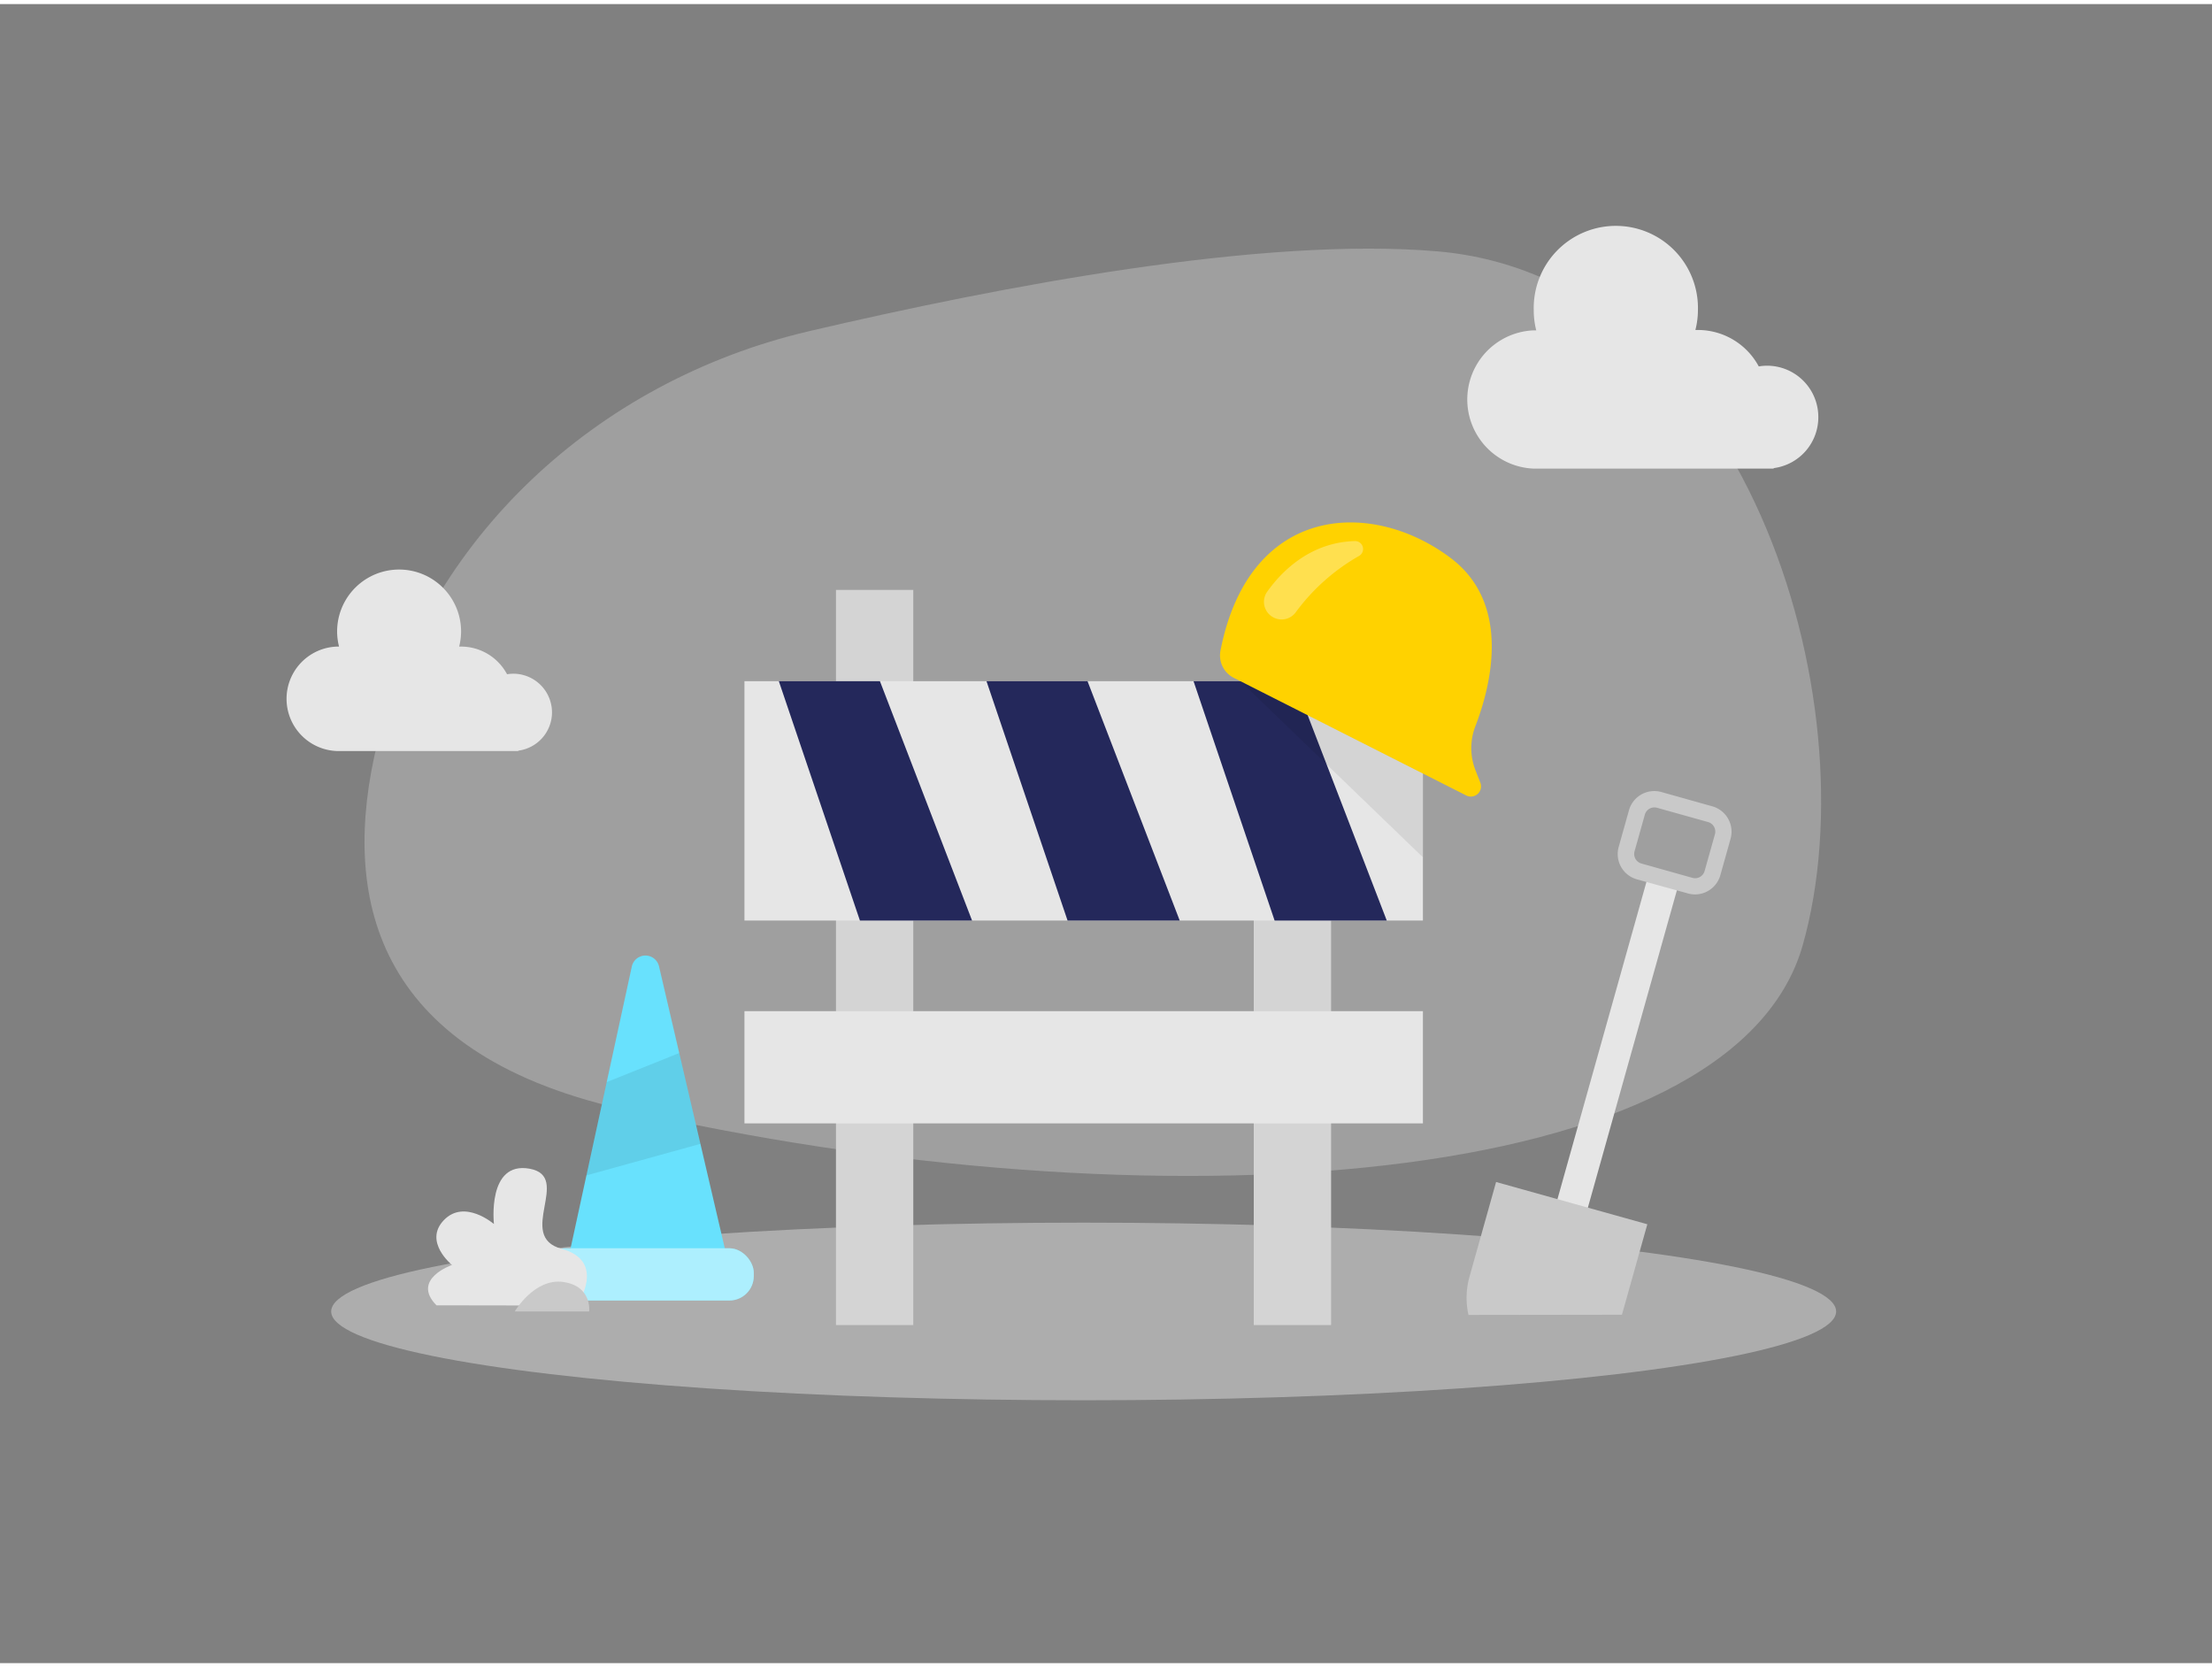 <svg id="Layer_1" data-name="Layer 1" xmlns="http://www.w3.org/2000/svg" viewBox="0 0 400 300" width="406" height="306" class="illustration styles_illustrationTablet__1DWOa"><rect x="0" y="0" width="400" height="300" fill="#808080" stroke="none"/><path d="M146.21,59.17c-38.59,9.07-69.08,37.73-78,74.57-6.65,27.42-.81,55.7,43.95,66C208.91,222,313.44,214.61,326,170.15S315.25,49.43,259.91,44.71C228.4,42,181.1,51,146.21,59.17Z" fill="#e6e6e6" class="fill-paper" opacity="0.3"></path><ellipse cx="195.96" cy="236.41" rx="136.07" ry="16.06" fill="#e6e6e6" class="fill-paper" opacity="0.45"></ellipse><rect x="287.66" y="155.92" width="5.71" height="78.11" transform="translate(63.48 -71.24) rotate(15.67)" fill="#e6e6e6"></rect><path d="M306.52,161a4.76,4.76,0,0,1-1.28-.18L296,158.27a4.75,4.75,0,0,1-3.29-5.86l1.86-6.63a4.76,4.76,0,0,1,5.86-3.3l9.22,2.59a4.76,4.76,0,0,1,3.29,5.87l-1.86,6.63A4.77,4.77,0,0,1,306.52,161Zm-.48-3a1.79,1.79,0,0,0,2.21-1.24l1.86-6.63a1.79,1.79,0,0,0-1.24-2.22l-9.22-2.58a1.79,1.79,0,0,0-2.21,1.24l-1.86,6.63a1.79,1.79,0,0,0,1.24,2.21Z" fill="#c9c9c9"></path><path d="M293.3,237l4.59-16.36L270.54,213l-4.8,17.1a14.11,14.11,0,0,0-.19,6.94Z" fill="#c9c9c9"></path><rect x="151.17" y="105.94" width="13.98" height="132.92" fill="#e6e6e6"></rect><rect x="226.72" y="105.94" width="13.98" height="132.92" fill="#e6e6e6"></rect><rect x="151.17" y="105.94" width="13.98" height="132.92" opacity="0.08"></rect><rect x="226.72" y="105.94" width="13.98" height="132.92" opacity="0.08"></rect><rect x="134.62" y="122.44" width="122.69" height="43.28" fill="#e6e6e6"></rect><polygon points="140.84 122.44 155.5 165.72 175.78 165.72 159.12 122.44 140.84 122.44" fill="#24285b"></polygon><polygon points="178.39 122.44 193.05 165.72 213.33 165.72 196.66 122.44 178.39 122.44" fill="#24285b"></polygon><polygon points="215.83 122.44 230.49 165.72 250.77 165.72 234.1 122.44 215.83 122.44" fill="#24285b"></polygon><rect x="134.62" y="182.11" width="122.69" height="20.29" fill="#e6e6e6"></rect><path d="M102,230.42,114.26,174a2.52,2.52,0,0,1,4.91,0l13.38,57.36Z" fill="#68e1fd" class="fill-warning"></path><rect x="97.85" y="224.98" width="38.46" height="9.45" rx="4.42" fill="#68e1fd" class="fill-warning"></rect><rect x="97.85" y="224.98" width="38.46" height="9.45" rx="4.42" fill="#fff" opacity="0.46"></rect><polygon points="109.7 194.94 122.83 189.68 126.66 206.1 106.02 211.81 109.7 194.94" opacity="0.08"></polygon><path d="M104.3,235.34s5.59-8-2.75-10.26,2-13.05-5.76-14.48-6.47,10-6.47,10S84,216,80.26,219.9,81.74,228,81.74,228s-7.47,2.58-2.81,7.3Z" fill="#e6e6e6"></path><path d="M93.08,236.41s3.55-6.08,8.79-5.33,4.67,5.33,4.67,5.33Z" fill="#c9c9c9"></path><path d="M223.16,121.86l42,21.25a1.84,1.84,0,0,0,2.54-2.3l-.89-2.27a11,11,0,0,1,0-8c2.69-7,6.67-22-4.5-30.39-14.3-10.77-36.4-9.73-41.6,16.71A4.54,4.54,0,0,0,223.16,121.86Z" fill="#ffd200" class="fill-warning"></path><polygon points="224.31 122.44 257.3 154.28 257.3 139.12 224.31 122.44" opacity="0.08"></polygon><path d="M229.19,106.2c2.55-3.57,7.7-8.88,15.82-9.1a1.44,1.44,0,0,1,.77,2.68,36.71,36.71,0,0,0-11.44,10.16,3.16,3.16,0,0,1-4,1h0A3.17,3.17,0,0,1,229.19,106.2Z" fill="#fff" opacity="0.31"></path><path d="M99.82,128.08a7,7,0,0,0-8.13-6.9,9.44,9.44,0,0,0-8.31-5l-.35,0a11.08,11.08,0,0,0,.35-2.72,11.21,11.21,0,0,0-22.42,0,11.08,11.08,0,0,0,.35,2.72l-.35,0a9.45,9.45,0,0,0,0,18.89H93.73V135A7,7,0,0,0,99.82,128.08Z" fill="#e6e6e6"></path><path d="M328.81,74.66a9.28,9.28,0,0,0-9.28-9.27,9.17,9.17,0,0,0-1.49.13,12.5,12.5,0,0,0-11-6.59l-.46,0a14.65,14.65,0,0,0,.46-3.59,14.85,14.85,0,1,0-29.69,0A14.65,14.65,0,0,0,277.8,59l-.46,0a12.51,12.51,0,0,0,0,25h43.4v-.09A9.27,9.27,0,0,0,328.81,74.66Z" fill="#e6e6e6"></path></svg>